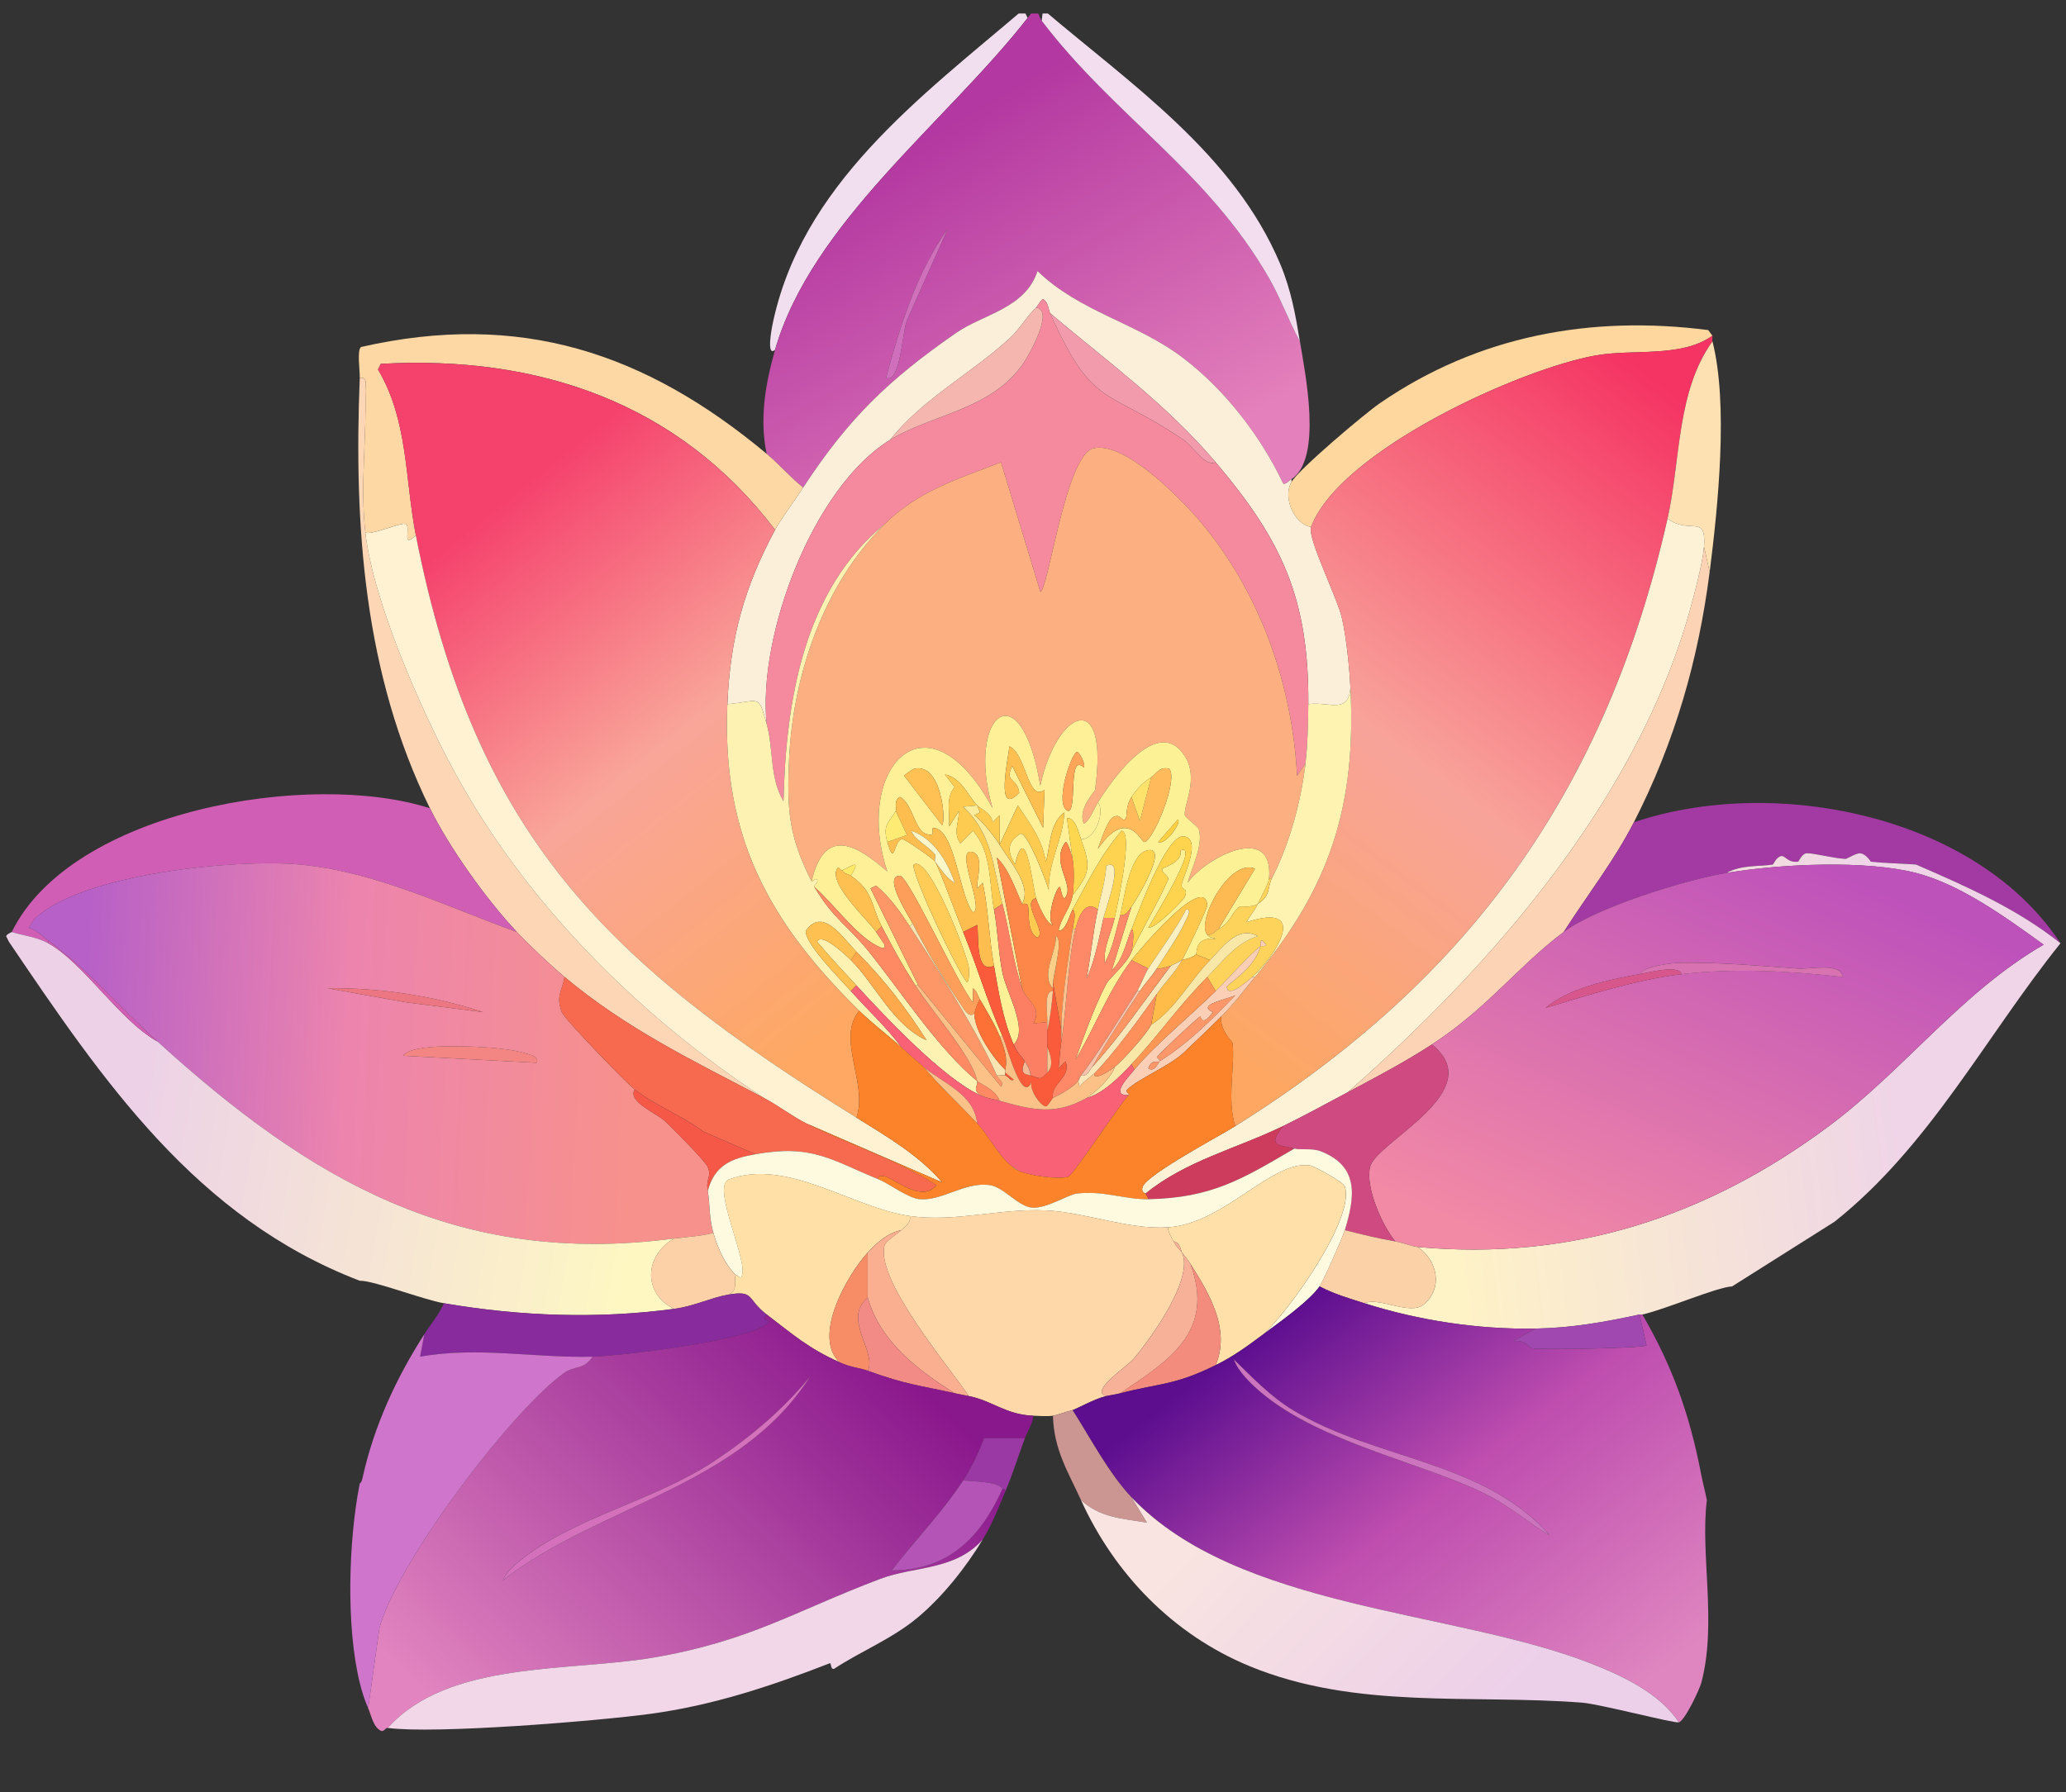 <svg width="121" height="105" viewBox="0 0 121 105" fill="none" xmlns="http://www.w3.org/2000/svg">
<rect x="0" y="0" width="121" height="105" fill="#333333" stroke="none"/>
<g clip-path="url(#clip0_1147_54183)">
<path d="M60.185 1.049C55.466 7.107 47.539 13.037 45.392 20.491C44.865 20.953 45.213 19.166 45.228 19.091C46.881 10.846 53.948 5.662 59.939 0.555L60.185 1.049Z" fill="#F1DEEE"/>
<path d="M61.01 1.214C65.242 6.785 70.694 9.982 74.323 16.29C75.004 17.474 75.473 18.801 76.132 19.997C76.438 21.863 77.473 26.856 75.638 28.071C75.495 28.166 75.274 28.421 75.145 28.318C73.854 25.572 71.73 22.826 69.31 20.986C66.548 18.884 63.255 18.293 60.763 15.878C60.044 18.078 57.602 18.39 55.997 19.503C52.031 22.252 49.693 24.511 47.039 28.565C46.277 27.956 45.651 27.213 44.902 26.588C44.47 24.543 44.829 22.457 45.395 20.491C47.542 13.037 55.469 7.107 60.188 1.049C60.317 0.884 60.449 0.705 60.599 0.555C60.844 0.706 60.856 1.011 61.01 1.214ZM55.504 13.406C53.619 16.101 52.762 19.013 51.887 22.139C52.76 22.481 52.84 19.358 53.12 18.761L55.504 13.406Z" fill="url(#paint0_linear_1147_54183)"/>
<path d="M76.13 19.997C75.471 18.801 75.002 17.474 74.322 16.29C70.692 9.982 65.24 6.785 61.008 1.214L61.09 0.555C66.215 4.919 72.261 9.011 74.979 15.466C75.626 17.004 75.884 18.501 76.13 19.997Z" fill="#F2DEEF"/>
<path d="M55.503 13.406L53.12 18.761C52.839 19.358 52.759 22.481 51.887 22.139C52.762 19.013 53.618 16.101 55.503 13.406Z" fill="#D070BC"/>
<path d="M75.639 28.07V28.234C75.107 29.145 75.803 30.718 76.79 30.871C76.552 31.511 78.325 35.007 78.598 36.226C78.859 37.393 79.028 39.056 79.091 40.262C78.992 41.87 77.867 41.084 76.626 41.251C76.663 35.074 75.095 31.679 71.201 27.081C68.341 23.703 64.871 21.187 61.504 18.349C61.393 18.101 61.405 17.713 61.093 17.525C60.996 17.512 60.748 17.959 60.682 18.019C60.148 18.502 59.736 19.268 59.12 19.831C56.878 21.883 54.019 23.374 52.135 25.763C47.606 28.538 44.369 37.236 44.903 42.404C44.396 40.598 44.512 41.092 42.602 41.251C42.765 37.375 43.577 34.433 45.396 31.035C45.712 30.445 46.602 29.232 47.039 28.564C49.693 24.51 52.032 22.251 55.998 19.502C57.603 18.389 60.044 18.077 60.764 15.877C63.256 18.291 66.549 18.883 69.311 20.985C71.731 22.825 73.855 25.571 75.146 28.317C75.275 28.42 75.495 28.165 75.639 28.07Z" fill="#FCEFDA"/>
<path d="M61.502 18.351C64.039 24.028 64.831 22.707 69.31 25.766C69.965 26.214 70.561 27.361 71.2 27.084C75.094 31.682 76.661 35.077 76.624 41.254C76.618 42.349 76.587 43.634 76.46 44.714L75.967 45.456C75.682 40.012 73.752 34.597 70.214 30.462C69.098 29.158 65.865 25.856 64.05 26.26C62.413 26.625 61.383 34.663 60.927 34.663L58.626 27.084C56.088 28.065 53.776 28.764 51.805 30.709C47.048 34.619 46.026 41.099 45.888 46.938C45.062 45.574 45.315 43.883 44.901 42.407C44.368 37.239 47.605 28.541 52.133 25.766C54.572 24.272 57.934 24.042 59.859 21.4C60.208 20.92 61.79 18.174 60.681 18.022C60.746 17.962 60.995 17.515 61.091 17.528C61.404 17.716 61.392 18.104 61.502 18.351Z" fill="#F5899E"/>
<path d="M52.133 25.764C54.017 23.375 56.876 21.884 59.118 19.832C59.734 19.269 60.146 18.503 60.68 18.02C61.79 18.171 60.208 20.917 59.858 21.397C57.934 24.039 54.571 24.27 52.133 25.764Z" fill="#F4B6AF"/>
<path d="M71.198 27.08C70.559 27.358 69.963 26.21 69.307 25.762C64.828 22.704 64.037 24.024 61.5 18.348C64.867 21.186 68.337 23.703 71.198 27.08Z" fill="#F19BAC"/>
<path d="M100.292 19.667C98.478 20.969 95.676 20.433 93.471 20.82C89.019 21.604 78.448 26.407 76.788 30.871C75.801 30.718 75.105 29.146 75.637 28.235C76.075 27.486 79.923 24.235 80.815 23.621C86.57 19.663 93.168 18.451 100.046 19.337L100.292 19.667Z" fill="#FED79F"/>
<path d="M44.903 26.587C45.653 27.213 46.278 27.956 47.04 28.564C46.602 29.233 45.712 30.445 45.396 31.036C39.73 23.57 31.502 20.797 22.302 21.314L22.138 21.644C23.917 24.634 23.712 28.082 24.357 31.365C23.488 32.145 24.078 30.951 23.782 30.706C23.574 30.535 21.845 31.354 21.398 31.201C21.086 28.446 21.478 25.641 21.398 22.88C21.39 22.579 21.563 22.066 21.07 22.138C21.086 21.745 20.893 20.475 21.152 20.326C30.462 18.21 37.798 20.658 44.903 26.587Z" fill="#FED8A4"/>
<path d="M100.292 19.997C98.179 22.946 98.432 26.965 97.662 30.378C94.075 46.278 86.027 57.42 72.349 65.967C71.838 64.483 72.349 62.379 72.185 61.107C72.173 61.016 71.412 60.332 71.528 59.541C72.255 58.825 72.849 58.013 73.5 57.235C77.877 52 79.449 47.217 79.088 40.264C79.026 39.058 78.857 37.394 78.595 36.227C78.322 35.008 76.549 31.513 76.787 30.872C78.448 26.408 89.018 21.605 93.471 20.821C95.675 20.433 98.477 20.97 100.292 19.668C100.303 19.773 100.269 19.907 100.292 19.997Z" fill="url(#paint1_linear_1147_54183)"/>
<path d="M100.13 33.509L99.801 32.026C99.94 30.055 98.96 31.36 97.664 30.378C98.434 26.965 98.181 22.947 100.294 19.998C101.235 23.676 100.617 29.701 100.13 33.509Z" fill="#FEE1B2"/>
<path d="M45.395 31.039C43.576 34.437 42.764 37.379 42.6 41.255C42.275 48.989 45.009 53.985 50.326 59.214C48.955 60.821 50.854 63.487 50.161 65.476C35.632 56.464 27.824 49.008 24.356 31.369C23.71 28.085 23.915 24.637 22.137 21.648L22.301 21.318C31.5 20.801 39.728 23.574 45.395 31.039Z" fill="url(#paint2_linear_1147_54183)"/>
<path d="M21.399 31.202C21.856 35.238 24.686 41.675 26.658 45.289C30.846 52.963 37.476 59.573 44.739 64.32C40.614 62.149 36.709 60.281 33.069 57.235C32.216 56.521 31.037 55.409 30.274 54.599C28.5 52.712 26.323 49.675 25.179 47.349C21.307 39.475 20.723 30.778 21.07 22.14C21.563 22.068 21.39 22.581 21.399 22.881C21.478 25.642 21.086 28.447 21.399 31.202Z" fill="#FDD6B6"/>
<path d="M76.46 44.713C76.192 46.977 75.526 49.445 74.487 51.468H74.323C74.616 48.135 70.604 50.248 69.556 51.715C69.803 50.816 70.48 49.503 70.214 48.585C70.168 48.427 69.409 47.884 69.392 47.761C69.306 47.151 70.232 45.628 69.392 44.301C67.811 41.803 65.066 45.764 64.296 47.019C64.056 47.411 63.831 48.06 63.475 48.255C63.103 47.391 64.116 46.389 64.132 46.278C64.983 40.258 61.907 41.529 60.927 46.031C59.794 39.145 56.537 41.895 58.133 47.349C54.279 40.255 49.96 45.024 51.969 51.056C50.072 49.403 48.287 48.46 47.531 51.633C46.202 49.014 46.077 47.459 46.216 44.465C46.446 39.525 48.248 34.217 51.805 30.707C53.776 28.762 56.088 28.063 58.626 27.083L60.927 34.662C61.383 34.662 62.413 26.624 64.05 26.259C65.865 25.854 69.098 29.157 70.214 30.46C73.752 34.596 75.682 40.01 75.966 45.454L76.46 44.713Z" fill="#FCAF81"/>
<path d="M99.8 32.027C99.739 32.895 99.233 34.828 98.979 35.734C95.863 46.849 87.41 56.551 78.926 63.991C77.671 64.66 76.424 65.345 75.145 65.969C72.452 67.282 69.457 67.99 67.091 69.923C67.081 69.903 66.79 69.842 66.927 69.511C67.231 68.774 71.429 66.544 72.351 65.969C86.029 57.421 94.077 46.279 97.664 30.379C98.96 31.36 99.94 30.056 99.8 32.027Z" fill="#FDF2D5"/>
<path d="M24.357 31.368C27.825 49.007 35.633 56.463 50.163 65.475C51.915 66.562 53.825 67.677 55.176 69.265L47.204 65.805C46.4 65.4 45.554 64.751 44.739 64.322C37.476 59.575 30.846 52.965 26.658 45.291C24.686 41.677 21.856 35.24 21.398 31.203C21.845 31.357 23.574 30.538 23.782 30.709C24.078 30.954 23.488 32.148 24.357 31.368Z" fill="#FEF2D2"/>
<path d="M51.805 30.707C48.248 34.217 46.446 39.525 46.216 44.465C46.077 47.459 46.202 49.013 47.531 51.632C47.58 51.728 47.758 51.365 47.86 51.55C47.957 51.726 47.635 51.861 47.696 51.962C48.82 53.846 49.609 54.178 50.819 55.669C52.732 58.028 54.925 61.442 57.229 63.331C57.286 63.65 56.951 63.779 57.393 64.155C55.195 63.13 51.86 59.58 50.161 57.729C49.387 56.885 48.598 56.054 47.86 55.175C48.084 54.592 49.478 55.895 49.832 56.246C51.244 57.64 52.268 60.032 54.27 60.942C53.071 59.054 51.745 57.335 50.161 55.752C49.37 54.961 48.208 53.1 47.203 54.516C47.048 55.206 49.314 57.47 49.832 58.058C50.814 59.172 51.917 60.163 52.791 61.354C51.987 60.627 51.103 59.976 50.325 59.212C45.009 53.982 42.275 48.986 42.6 41.252C44.511 41.093 44.395 40.599 44.901 42.406C45.315 43.881 45.063 45.572 45.888 46.937C46.026 41.097 47.048 34.617 51.805 30.707Z" fill="#FDF2B1"/>
<path d="M100.129 33.508C99.464 38.708 98.074 43.506 95.691 48.172C94.529 50.448 92.946 52.455 91.582 54.598C88.906 56.601 87.128 59.06 83.857 61.189C82.272 62.221 80.593 63.102 78.926 63.99C87.41 56.55 95.863 46.848 98.978 35.733C99.233 34.827 99.739 32.893 99.8 32.025L100.129 33.508Z" fill="#FCD3B4"/>
<path d="M73.501 57.235H73.337C74.815 55.893 76.687 52.819 73.008 54.022C73.221 53.583 73.44 53.442 73.665 52.951C74.448 52.457 74.218 51.992 74.487 51.468C75.526 49.445 76.192 46.976 76.46 44.712C76.587 43.633 76.617 42.347 76.624 41.252C77.865 41.086 78.99 41.871 79.089 40.264C79.45 47.216 77.878 52 73.501 57.235Z" fill="#FEF3B1"/>
<path d="M64.297 47.018C64.745 47.484 64.162 49.22 63.31 49.16C63.187 48.818 62.982 47.883 62.489 47.925L62.817 50.314C62.786 50.165 62.543 49.291 62.407 49.325C61.555 50.448 62.743 51.628 62.489 52.373C62.245 53.086 62.137 51.997 62.078 51.961C61.892 51.85 61.224 53.849 61.667 54.186C61.285 54.157 60.767 52.891 60.681 52.62C60.474 51.976 60.083 47.898 59.448 50.643C58.996 49.87 58.947 49.354 59.777 48.831C60.228 48.858 61.249 51.57 61.42 52.126C61.405 50.383 62.29 49.136 62.324 47.595C61.458 48.269 61.519 49.53 61.256 50.478C60.978 49.059 60.379 48.348 59.612 47.183L58.544 49.49V47.76L58.133 48.172C58.075 47.635 57.421 47.38 57.229 47.183C56.716 46.659 56.305 45.543 55.339 45.371L55.914 46.112C55.36 46.742 55.652 47.634 55.585 48.419L56.16 47.513C56.164 48.26 55.803 48.74 56.243 49.407L56.982 48.666C58.09 49.909 57.928 51.716 58.215 53.279C58.437 54.485 58.467 55.782 58.708 56.987C58.947 58.181 60.267 60.338 59.366 61.188C58.71 59.639 58.507 58.188 58.215 56.575C57.923 54.959 57.901 53.311 57.558 51.714L57.229 52.044C57.19 51.502 57.69 50.033 56.9 49.902C55.914 49.737 57.687 53.325 56.982 53.444C56.204 52.556 55.935 48.564 54.681 48.501C54.457 48.49 54.925 49.117 54.188 48.831C53.578 48.594 53.418 47.042 52.709 46.689C52.313 46.874 52.548 47.361 52.462 47.513C52.1 48.154 51.668 48.294 51.969 49.325C52.435 50.922 52.316 49.115 52.873 49.16C52.998 49.17 54.609 50.251 54.763 50.478C54.984 50.802 56.118 53.894 56.407 54.597C57.241 56.63 57.781 58.575 58.708 60.694H58.544C58.327 60.127 57.726 59.102 57.393 58.552C57.258 58.329 57.214 58.056 56.982 57.893V58.717C56.228 57.92 53.197 51.301 52.709 51.302C51.671 51.306 53.245 53.7 53.449 54.103L53.284 54.268C52.7 53.388 52.132 52.566 51.312 51.879L50.983 52.044L53.777 57.728H53.613C52.74 56.355 52.389 55.693 51.64 54.268C51.008 53.065 51.183 52.234 49.832 51.302C50.483 50.253 49.855 50.758 49.339 50.973C49.237 51.015 49.161 50.863 49.093 50.808C48.33 51.62 50.824 53.87 51.312 54.597C51.476 54.843 51.638 55.094 51.805 55.339C51.866 55.683 51.532 55.487 51.394 55.421C50.16 54.83 48.752 52.864 47.696 51.961C47.635 51.86 47.957 51.725 47.86 51.549C47.758 51.364 47.58 51.728 47.531 51.632C48.287 48.459 50.072 49.402 51.969 51.055C49.96 45.023 54.279 40.254 58.133 47.348C56.537 41.894 59.794 39.144 60.927 46.03C61.907 41.528 64.983 40.257 64.132 46.277C64.117 46.388 63.103 47.39 63.475 48.254C63.831 48.059 64.056 47.41 64.297 47.018ZM59.119 43.723C59.044 44.456 58.267 47.926 59.694 46.442C59.568 45.514 58.803 45.864 59.283 44.876L61.092 48.501L61.174 46.277C60.184 47.002 60.124 44.195 59.119 43.723ZM63.064 44.053C62.712 44.198 61.705 47.242 62.571 47.513C63.106 47.419 62.529 44.073 63.475 44.959C63.612 44.79 63.195 43.998 63.064 44.053ZM53.531 45.041C53.468 45.057 52.962 45.389 52.955 45.453L55.174 48.336C55.423 48.145 55.151 44.629 53.531 45.041ZM53.531 50.643C53.205 50.844 56.132 57.071 56.654 57.563C56.779 57.326 56.765 56.921 56.736 56.657C56.66 55.971 54.425 50.09 53.531 50.643Z" fill="#FDF096"/>
<path d="M74.324 51.468C74.295 51.788 73.836 52.579 73.666 52.95C73.253 53.211 72.671 53.059 72.598 53.115C72.093 53.501 72.095 54.028 71.365 54.433L73.502 50.891C72.019 50.242 70.033 53.989 70.707 54.763C70.924 55.011 70.994 54.867 71.201 55.01C69.939 54.845 70.121 55.864 70.05 55.916C69.669 56.194 69.351 56.174 69.228 56.246C69.435 55.886 70.722 53.209 70.707 53.033C70.55 51.079 66.635 55.762 66.27 56.246C64.891 58.073 64.144 60.156 62.982 62.095C63.495 60.688 64.101 58.952 64.79 57.646C65.006 57.238 65.973 56.513 66.27 55.752C66.936 54.35 67.776 52.964 68.406 51.55C68.51 51.316 67.966 51.116 68.078 50.891C68.111 50.823 69.269 50.523 69.146 49.82C70.377 49.337 67.264 54.277 67.256 54.351C67.698 54.393 69.324 52.711 69.393 52.539C69.643 51.908 69.082 52.244 69.228 51.715C69.364 51.223 70.393 49.087 69.31 48.996C68.287 48.91 66.633 53.544 66.27 54.433C65.964 55.179 65.741 56.311 65.119 56.822L66.27 53.115C66.512 52.788 68.539 49.482 67.174 49.82C66.102 50.085 65.807 52.893 65.612 53.61C65.357 54.547 65.169 55.542 64.708 56.411C64.601 55.485 65.101 54.641 65.283 53.774C65.4 53.224 66.401 48.765 65.694 48.667C64.506 50.016 63.692 51.697 62.818 53.28C62.65 53.584 62.404 54.572 61.996 54.516C62.144 53.746 62.691 53.232 62.818 52.456C63.835 51.139 63.903 50.797 63.311 49.161C64.162 49.221 64.745 47.485 64.297 47.019C65.067 45.763 67.812 41.803 69.393 44.3C70.233 45.627 69.306 47.151 69.393 47.76C69.41 47.883 70.169 48.426 70.214 48.584C70.481 49.503 69.804 50.815 69.557 51.715C70.605 50.248 74.617 48.134 74.324 51.468ZM67.42 45.536C66.933 45.847 66.584 46.213 66.27 46.689C65.921 47.218 66.011 47.806 65.941 47.925C65.725 48.294 65.646 47.513 65.119 47.925C64.85 48.135 64.425 49.35 64.297 49.737C66.011 47.251 66.826 49.308 67.009 49.326C67.486 49.371 69.027 45.741 68.489 45.042C67.909 44.867 67.707 45.353 67.42 45.536ZM68.982 48.008L67.831 49.326C68.287 49.53 69.246 48.116 68.982 48.008Z" fill="#FDF195"/>
<path d="M59.122 43.723C60.127 44.195 60.186 47.002 61.176 46.276L61.094 48.501L59.286 44.876C58.805 45.864 59.571 45.514 59.697 46.441C58.27 47.926 59.047 44.456 59.122 43.723Z" fill="#FEBF51"/>
<path d="M63.062 44.053C63.193 43.999 63.611 44.791 63.473 44.96C62.527 44.074 63.104 47.42 62.569 47.514C61.703 47.242 62.71 44.199 63.062 44.053Z" fill="#FEA559"/>
<path d="M53.528 45.041C55.148 44.629 55.421 48.145 55.172 48.337L52.953 45.453C52.959 45.389 53.466 45.057 53.528 45.041Z" fill="#FFC054"/>
<path d="M66.269 46.689L66.762 48.089L67.42 45.535C67.707 45.352 67.908 44.867 68.488 45.041C69.026 45.741 67.486 49.37 67.009 49.325C66.825 49.307 66.01 47.25 64.297 49.737C64.425 49.349 64.85 48.135 65.119 47.924C65.645 47.513 65.725 48.293 65.941 47.924C66.01 47.805 65.92 47.218 66.269 46.689Z" fill="#FEBA5B"/>
<path d="M57.226 47.184L56.404 47.266C58.157 48.873 58.145 50.825 58.706 52.95L58.212 53.28C57.925 51.717 58.087 49.91 56.98 48.666L56.24 49.408C55.8 48.741 56.161 48.26 56.158 47.513L55.583 48.419C55.65 47.634 55.358 46.743 55.911 46.112L55.336 45.371C56.302 45.544 56.713 46.659 57.226 47.184Z" fill="#FECB51"/>
<path d="M66.269 46.688C66.584 46.212 66.933 45.846 67.42 45.535L66.763 48.089L66.269 46.688Z" fill="#FDE36B"/>
<path d="M25.178 47.35C26.322 49.675 28.499 52.713 30.273 54.599C26.149 53.113 21.985 51.053 17.535 50.645C13.858 50.308 4.909 51.167 2.085 53.776C1.871 53.973 1.85 54.156 1.674 54.352C2.161 54.491 2.453 54.812 2.824 55.094V55.258C2.166 54.896 1.39 54.817 0.688 54.599C4.202 47.446 18.18 45.101 25.178 47.35Z" fill="#D15EB5"/>
<path d="M58.215 56.575C57.073 57.119 57.354 54.703 57.228 54.186L56.407 54.598C56.118 53.895 54.984 50.803 54.763 50.479C55.098 50.891 55.431 51.471 55.914 51.715C55.473 50.454 54.681 49.117 53.366 48.667C53.589 49.236 54.346 49.534 54.763 50.067C54.812 50.13 54.72 50.426 54.763 50.479C54.608 50.252 52.998 49.171 52.873 49.161C52.316 49.116 52.435 50.923 51.969 49.326L53.119 48.914L52.462 47.513C52.547 47.362 52.313 46.874 52.708 46.69C53.417 47.043 53.578 48.595 54.188 48.831C54.925 49.118 54.457 48.491 54.681 48.502C55.934 48.565 56.203 52.557 56.982 53.445C57.687 53.326 55.914 49.738 56.9 49.902C57.69 50.034 57.19 51.503 57.228 52.044L57.557 51.715C57.9 53.311 57.923 54.96 58.215 56.575Z" fill="#FDBD4F"/>
<path d="M57.228 47.182L57.392 47.594L57.064 47.758C57.545 48.121 58.237 48.994 58.543 49.488C59.202 50.553 60.451 51.929 59.858 52.949C59.455 52.055 59.098 50.943 58.379 50.23L59.858 57.892C59.311 56.262 59.141 54.594 58.707 52.949C58.147 50.823 58.159 48.871 56.406 47.264L57.228 47.182Z" fill="#FBEC9C"/>
<path d="M120.675 55.257C118.135 53.233 115.148 51.917 112.21 50.643C111.395 50.586 110.372 50.563 109.58 50.479C109.539 50.474 109.311 50.013 108.923 49.984C108.723 49.97 108.145 50.316 108.101 50.314C107.412 50.288 106.166 49.958 105.8 49.984C105.532 50.004 105.341 50.475 105.307 50.479C104.67 50.546 104.578 50.113 104.32 50.149C104.036 50.19 103.862 50.637 103.827 50.643C103.151 50.771 101.996 50.638 101.115 51.138C98.693 51.544 93.51 53.156 91.582 54.598C92.946 52.454 94.529 50.447 95.691 48.172C103.923 45.391 115.729 47.735 120.675 55.257Z" fill="#A33AA3"/>
<path d="M58.546 49.488C58.24 48.994 57.548 48.121 57.066 47.758L57.395 47.594L57.231 47.182C57.423 47.378 58.076 47.633 58.135 48.17L58.546 47.758V49.488Z" fill="#FECB51"/>
<path d="M60.684 52.619C59.745 52.845 61.336 54.587 60.766 54.926C60.098 54.634 60.309 53.301 60.191 53.031C60.124 52.88 59.872 52.971 59.862 52.949C60.455 51.929 59.206 50.553 58.547 49.488L59.615 47.182C60.382 48.347 60.981 49.057 61.259 50.477C61.522 49.529 61.461 48.267 62.327 47.594C62.294 49.134 61.408 50.382 61.423 52.125C61.252 51.569 60.231 48.856 59.78 48.829C58.95 49.353 58.999 49.869 59.451 50.642C60.086 47.896 60.477 51.975 60.684 52.619Z" fill="#FECB51"/>
<path d="M52.462 47.514L53.119 48.914L51.968 49.326C51.667 48.295 52.099 48.155 52.462 47.514Z" fill="#FDEB73"/>
<path d="M63.31 49.161C63.902 50.798 63.834 51.139 62.817 52.456C62.9 51.945 62.926 50.841 62.817 50.314L62.488 47.925C62.982 47.883 63.186 48.819 63.31 49.161Z" fill="#FDD750"/>
<path d="M68.979 48.008C69.243 48.116 68.284 49.531 67.828 49.326L68.979 48.008Z" fill="#FDD044"/>
<path d="M54.764 50.478C54.721 50.426 54.813 50.13 54.764 50.066C54.348 49.533 53.59 49.235 53.367 48.666C54.682 49.117 55.474 50.454 55.915 51.714C55.433 51.471 55.1 50.89 54.764 50.478Z" fill="#FCF7C8"/>
<path d="M65.286 53.774H64.628C64.752 53.219 65.916 50.176 64.793 50.726C64.74 51.609 64.479 52.436 64.3 53.279C63.495 52.674 63.148 53.804 62.985 54.433H62.82C62.858 54.15 63.068 53.448 62.82 53.279C63.694 51.697 64.508 50.015 65.697 48.666C66.403 48.764 65.402 53.223 65.286 53.774Z" fill="#FED350"/>
<path d="M66.269 55.751C66.293 55.689 66.496 54.496 66.269 54.433C66.633 53.543 68.287 48.909 69.31 48.995C70.393 49.087 69.364 51.222 69.228 51.714C69.082 52.243 69.643 51.907 69.392 52.538C69.324 52.711 67.698 54.392 67.256 54.35C67.264 54.276 70.377 49.337 69.146 49.819C69.269 50.523 68.111 50.822 68.078 50.89C67.966 51.115 68.51 51.316 68.406 51.549C67.776 52.963 66.936 54.349 66.269 55.751Z" fill="#FED34D"/>
<path d="M62.821 50.316C62.93 50.843 62.904 51.947 62.821 52.458C62.694 53.233 62.147 53.748 61.999 54.517C62.407 54.574 62.653 53.586 62.821 53.282C63.068 53.45 62.859 54.152 62.821 54.435C62.57 56.294 62.163 58.511 62.163 60.367L61.67 57.565C61.753 56.839 62.283 54.969 61.834 54.847C61.919 55.684 60.919 57.144 61.67 57.895C61.664 57.949 61.675 58.005 61.67 58.06C61.126 58.022 61.351 59.336 61.341 59.872L60.52 59.955C61.071 58.954 60.133 58.703 59.862 57.895L58.383 50.233C59.102 50.946 59.459 52.059 59.862 52.952C59.872 52.974 60.124 52.884 60.191 53.034C60.31 53.304 60.098 54.638 60.766 54.929C61.337 54.591 59.746 52.848 60.684 52.622C60.771 52.893 61.288 54.159 61.67 54.188C61.227 53.851 61.895 51.852 62.081 51.963C62.141 51.999 62.249 53.088 62.492 52.375C62.747 51.63 61.558 50.45 62.41 49.327C62.547 49.294 62.79 50.167 62.821 50.316Z" fill="#FC8748"/>
<path d="M66.267 53.114C66.108 53.329 65.957 53.659 65.609 53.609C65.805 52.892 66.1 50.084 67.171 49.819C68.536 49.481 66.509 52.788 66.267 53.114Z" fill="#FED34D"/>
<path d="M120.677 55.258C116.287 60.728 113.024 67.139 107.446 71.57L101.446 75.36C100.535 75.406 97.546 76.706 96.186 77.008C96.134 77.019 96.074 76.996 96.022 77.008C93.972 77.451 92.055 77.794 89.94 77.832C86.59 77.891 83.085 77.359 79.914 76.349C80.725 75.949 82.566 77.075 83.366 76.431C84.537 75.487 84.198 73.848 83.037 73.053C92.043 73.878 99.984 71.284 107.117 65.968C111.542 62.67 114.874 58.123 119.691 55.341C117.503 53.764 114.836 51.814 112.212 51.139C109.286 50.388 104.358 50.596 101.117 51.139C101.998 50.64 103.153 50.773 103.829 50.645C103.864 50.639 104.038 50.191 104.323 50.151C104.58 50.114 104.672 50.547 105.309 50.48C105.343 50.477 105.534 50.005 105.802 49.986C106.169 49.959 107.414 50.29 108.103 50.316C108.147 50.317 108.725 49.971 108.925 49.986C109.313 50.014 109.541 50.476 109.582 50.48C110.374 50.565 111.397 50.588 112.212 50.645C115.15 51.918 118.137 53.235 120.677 55.258Z" fill="url(#paint3_linear_1147_54183)"/>
<path d="M64.627 53.774C64.365 54.947 64.146 56.222 63.641 57.317C63.889 55.998 64.02 54.584 64.298 53.28C64.478 52.437 64.739 51.61 64.791 50.726C65.915 50.177 64.75 53.22 64.627 53.774Z" fill="#FBF0BD"/>
<path d="M30.272 54.598C31.034 55.409 32.213 56.521 33.066 57.235C32.904 58.126 32.55 58.329 32.902 59.294C33.047 59.694 36.636 63.4 37.175 63.825C36.732 64.526 38.438 65.22 38.901 65.638C39.312 66.008 41.309 68.025 41.449 68.356C41.705 68.963 41.323 69.005 41.449 69.757C41.587 70.589 41.513 71.307 41.777 72.228C41.019 72.428 40.245 72.457 39.476 72.558C26.8 74.221 18.155 69.133 9.233 61.024C6.906 58.91 5.463 57.094 2.822 55.093C2.451 54.811 2.159 54.49 1.672 54.351C1.848 54.155 1.869 53.972 2.083 53.775C4.907 51.166 13.857 50.307 17.533 50.644C21.983 51.052 26.148 53.112 30.272 54.598ZM19.177 57.894L23.779 58.718L28.299 59.294C25.367 58.327 22.276 57.865 19.177 57.894ZM25.094 61.354C24.755 61.39 23.795 61.505 23.615 61.848L31.422 62.26C31.634 61.883 30.91 61.751 30.683 61.683C29.427 61.308 26.418 61.213 25.094 61.354Z" fill="url(#paint4_linear_1147_54183)"/>
<path d="M49.833 51.303C49.678 51.196 49.404 51.188 49.34 50.973C49.856 50.759 50.484 50.254 49.833 51.303Z" fill="#FEE867"/>
<path d="M53.533 50.644C54.427 50.091 56.662 55.972 56.738 56.658C56.767 56.922 56.782 57.327 56.656 57.564C56.135 57.072 53.207 50.845 53.533 50.644Z" fill="#FFCD57"/>
<path d="M71.363 54.434C71.134 54.561 71.006 54.806 70.706 54.764C70.031 53.99 72.018 50.242 73.5 50.892L71.363 54.434Z" fill="#FEBA52"/>
<path d="M83.036 73.051C82.749 73.025 82.087 72.782 81.721 72.722C80.954 71.804 79.955 69.55 80.242 68.355C80.593 66.894 87.277 63.898 83.858 61.188C87.129 59.059 88.906 56.6 91.583 54.597C93.511 53.155 98.694 51.543 101.116 51.137C104.357 50.594 109.285 50.385 112.211 51.137C114.835 51.812 117.502 53.762 119.69 55.339C114.873 58.121 111.541 62.668 107.116 65.966C99.983 71.282 92.042 73.876 83.036 73.051ZM96.021 57.069C94.227 57.396 91.906 57.875 90.515 59.046C93.001 58.302 95.921 57.37 98.487 57.069C101.598 56.703 104.836 56.882 107.938 57.234C107.8 56.371 106.022 56.788 105.308 56.739C103.385 56.607 100.483 56.338 98.24 56.41C97.856 56.422 96.246 56.617 96.021 57.069Z" fill="url(#paint5_linear_1147_54183)"/>
<path d="M49.34 50.973C49.404 51.188 49.678 51.196 49.833 51.303C51.183 52.234 51.008 53.065 51.641 54.269L51.312 54.598C50.825 53.871 48.331 51.621 49.093 50.809C49.161 50.864 49.237 51.016 49.34 50.973Z" fill="#FEC051"/>
<path d="M57.395 58.553C57.283 58.625 57.066 59.332 57.066 59.376C56.72 59.689 56.402 59.025 56.244 58.8C55.34 57.504 54.164 55.514 53.45 54.104C53.246 53.701 51.673 51.306 52.711 51.303C53.199 51.301 56.23 57.921 56.984 58.717V57.893C57.215 58.056 57.26 58.33 57.395 58.553Z" fill="#FE9E5B"/>
<path d="M73.664 52.948C73.834 52.576 74.293 51.785 74.322 51.465H74.486C74.216 51.989 74.446 52.454 73.664 52.948Z" fill="#FED35B"/>
<path d="M53.285 54.268C54.706 56.408 57.431 60.74 58.381 63.001C58.486 63.251 58.855 63.393 58.627 63.66L53.779 57.728L50.984 52.044L51.313 51.879C52.134 52.566 52.702 53.388 53.285 54.268Z" fill="#FE9767"/>
<path d="M51.311 54.599L51.64 54.27C52.389 55.694 52.74 56.357 53.612 57.73C54.56 59.221 56.978 61.931 57.229 63.332C54.925 61.443 52.731 58.029 50.818 55.67C49.608 54.179 48.82 53.846 47.695 51.963C48.752 52.865 50.159 54.832 51.394 55.423C51.531 55.489 51.866 55.685 51.804 55.341C51.638 55.095 51.476 54.844 51.311 54.599Z" fill="#FD8A62"/>
<path d="M69.228 56.246C69.116 56.311 68.696 56.524 68.571 56.575C68.349 56.667 67.996 56.75 67.749 56.74C68.239 55.958 69.046 54.826 69.392 54.022C69.45 53.888 69.86 53.242 69.475 53.28C68.832 54.499 68.003 55.594 67.256 56.74L66.269 56.246C66.635 55.762 70.55 51.079 70.707 53.033C70.722 53.209 69.435 55.886 69.228 56.246Z" fill="#FEC84D"/>
<path d="M58.712 52.949C59.146 54.595 59.315 56.263 59.862 57.892C60.134 58.7 61.071 58.952 60.52 59.952L61.342 59.869C61.339 60.033 61.343 60.2 61.342 60.364C61.339 60.692 61.342 61.024 61.342 61.352V62.835C60.91 63.288 60.982 63.192 60.355 63C60.335 62.695 60.198 62.426 60.027 62.176C59.797 61.841 59.583 61.693 59.369 61.188C60.27 60.337 58.95 58.18 58.712 56.986C58.471 55.781 58.44 54.484 58.219 53.279L58.712 52.949Z" fill="#FC7F64"/>
<path d="M73.338 57.233C73.153 57.401 71.878 58.541 71.859 57.81C71.855 57.651 73.463 56.79 73.831 55.421C73.836 55.404 74.098 55.48 74.16 55.338L73.913 55.091C73.774 55.103 73.855 55.402 73.831 55.421C73.066 56.04 71.976 57.292 71.201 58.057L70.708 57.233C71.587 56.349 72.39 55.224 73.667 54.844C72.474 54.174 71.554 55.565 70.873 56.245L70.051 55.915C70.122 55.863 69.939 54.844 71.201 55.009C70.995 54.866 70.925 55.01 70.708 54.762C71.008 54.804 71.137 54.559 71.366 54.432C72.095 54.027 72.093 53.5 72.599 53.114C72.672 53.058 73.254 53.21 73.667 52.949C73.442 53.44 73.223 53.581 73.009 54.02C76.689 52.817 74.817 55.892 73.338 57.233Z" fill="#FED35B"/>
<path d="M64.297 53.279C64.019 54.582 63.888 55.996 63.64 57.315C64.145 56.221 64.365 54.946 64.626 53.773H65.283C65.101 54.639 64.601 55.483 64.708 56.409C65.169 55.541 65.357 54.546 65.612 53.608C65.96 53.658 66.111 53.329 66.27 53.114L65.119 56.821C65.741 56.31 65.964 55.178 66.27 54.432C66.496 54.495 66.293 55.689 66.27 55.75C65.973 56.512 65.006 57.236 64.79 57.645C64.101 58.95 63.495 60.686 62.982 62.093C64.144 60.154 64.891 58.072 66.27 56.244L67.256 56.739C67.052 57.052 66.803 57.744 66.598 58.057C65.695 59.44 64.256 61.804 63.311 63C63.273 63.048 63.183 63.287 63.147 63.329C62.828 63.707 62.125 64.102 61.667 64.318C61.528 63.439 62.762 63.142 62.407 62.176L61.996 62.588C62.05 62.083 62.083 61.518 62.16 61.023C62.459 59.119 62.573 56.004 62.982 54.432C63.146 53.803 63.493 52.673 64.297 53.279Z" fill="#FD8968"/>
<path d="M67.748 56.739C67.457 57.204 67.056 57.609 66.762 58.057H66.598C66.802 57.744 67.051 57.053 67.255 56.739C68.003 55.593 68.831 54.498 69.474 53.279C69.859 53.24 69.449 53.887 69.392 54.02C69.045 54.825 68.239 55.957 67.748 56.739Z" fill="#FAF0C1"/>
<path d="M50.161 55.752L49.833 56.246C49.478 55.896 48.085 54.593 47.86 55.175C48.599 56.054 49.387 56.886 50.161 57.729L49.833 58.059C49.315 57.471 47.048 55.206 47.203 54.516C48.208 53.1 49.371 54.962 50.161 55.752Z" fill="#FEC050"/>
<path d="M57.066 59.376C57.07 60.399 58.143 61.963 58.874 62.671C58.862 62.723 58.882 62.783 58.874 62.836V63.001C58.757 62.961 58.533 63.025 58.38 63.001C57.431 60.741 54.705 56.409 53.285 54.268L53.45 54.103C54.163 55.514 55.339 57.504 56.244 58.799C56.401 59.025 56.72 59.688 57.066 59.376Z" fill="#F8E5B3"/>
<path d="M58.214 56.577C58.506 58.189 58.709 59.641 59.365 61.19C59.579 61.695 59.793 61.843 60.022 62.179C59.687 62.958 60.075 62.918 60.351 63.002C60.978 63.194 60.906 63.291 61.337 62.838C61.648 62.512 61.636 62.032 61.337 61.355C61.337 61.027 61.334 60.694 61.337 60.366C61.514 59.65 61.596 58.794 61.666 58.059C61.671 58.005 61.66 57.949 61.666 57.895C61.678 57.788 61.654 57.672 61.666 57.565L62.159 60.366V61.025C62.081 61.521 62.049 62.085 61.995 62.591L62.406 62.179C62.761 63.145 61.526 63.442 61.666 64.321C61.637 64.334 61.363 64.823 61.255 64.815C60.908 64.79 60.218 63.73 60.433 63.332C59.873 64.789 59.013 61.394 58.707 60.696C57.781 58.576 57.24 56.632 56.406 54.599L57.228 54.188C57.354 54.704 57.072 57.12 58.214 56.577Z" fill="#FA5B3A"/>
<path d="M62.16 61.024V60.365C62.16 58.51 62.566 56.292 62.818 54.434H62.982C62.573 56.006 62.459 59.121 62.16 61.024Z" fill="#FAC28F"/>
<path d="M2.825 55.257C4.904 56.402 7.007 59.791 9.235 61.024C18.158 69.133 26.803 74.221 39.479 72.557C37.756 73.523 37.619 75.774 39.479 76.676C34.968 77.278 30.458 77.109 26.001 76.347C24.781 76.138 21.857 75.001 21.07 75.029C11.473 71.353 6.034 63.312 0.524 55.174L0.359 54.845C0.409 54.707 0.679 54.616 0.688 54.598C1.391 54.815 2.167 54.894 2.825 55.257Z" fill="url(#paint6_linear_1147_54183)"/>
<path d="M70.708 57.235C69.062 58.891 67.787 60.727 66.27 62.343C65.584 63.074 64.594 64.073 63.641 64.32C64.102 64.059 65.167 63.045 65.284 62.508C65.74 62.146 67.171 60.561 67.421 60.036C68.84 59.113 69.741 57.374 70.873 56.246C71.554 55.567 72.474 54.176 73.667 54.846C72.391 55.226 71.587 56.35 70.708 57.235Z" fill="#F9E7A7"/>
<path d="M61.668 57.562C61.656 57.669 61.68 57.785 61.668 57.892C60.917 57.141 61.917 55.68 61.833 54.844C62.281 54.965 61.751 56.835 61.668 57.562Z" fill="#FAD088"/>
<path d="M9.235 61.025C7.006 59.793 4.903 56.404 2.824 55.258V55.094C5.464 57.095 6.908 58.911 9.235 61.025Z" fill="#D15EB5"/>
<path d="M73.831 55.423C73.854 55.404 73.773 55.106 73.913 55.094L74.16 55.341C74.098 55.483 73.835 55.407 73.831 55.423Z" fill="#FBCFB5"/>
<path d="M73.336 57.234H73.501C72.85 58.012 72.255 58.825 71.528 59.541C70.803 60.255 70.053 60.986 69.309 61.683C68.504 62.437 66.624 63.223 66.022 63.825C65.864 63.983 66.189 64.066 66.104 64.154C64.987 64.211 66.059 63.129 66.433 62.672C67.61 61.233 69.786 59.455 71.2 58.058C71.974 57.293 73.065 56.041 73.829 55.422C73.462 56.791 71.853 57.652 71.857 57.811C71.876 58.542 73.151 57.403 73.336 57.234ZM67.912 62.177C67.773 62.265 67.441 62.026 67.255 62.589C67.595 62.817 67.775 62.369 67.912 62.177C69.618 61.106 70.964 59.738 72.35 58.305C71.835 58.558 70.045 58.859 71.035 59.294C70.351 60.229 70.338 59.51 70.296 59.541C69.888 59.842 68.071 61.546 67.748 61.93C67.738 61.941 67.973 62.093 67.912 62.177Z" fill="#FBCFB5"/>
<path d="M49.832 56.244L50.161 55.75C51.745 57.334 53.071 59.052 54.27 60.94C52.268 60.031 51.243 57.639 49.832 56.244Z" fill="#FEAA4C"/>
<path d="M70.874 56.248C69.742 57.375 68.841 59.114 67.422 60.037L67.751 58.225C68.23 57.535 68.802 56.992 69.23 56.248C69.352 56.176 69.671 56.196 70.052 55.918L70.874 56.248Z" fill="#FFBC49"/>
<path d="M69.23 56.248C68.802 56.993 68.231 57.535 67.751 58.225C66.881 59.475 65.167 61.812 64.135 62.839C63.855 63.116 63.474 63.334 63.231 63.663L63.148 63.333C63.184 63.291 63.275 63.052 63.313 63.004C63.703 63.073 63.784 62.714 63.97 62.509C65.646 60.67 67.069 58.557 68.573 56.578C68.698 56.526 69.118 56.313 69.23 56.248Z" fill="#F9E7B9"/>
<path d="M98.485 57.071C98.369 56.494 96.507 56.982 96.019 57.071C96.245 56.619 97.854 56.424 98.239 56.412C100.481 56.341 103.384 56.61 105.306 56.742C106.021 56.791 107.799 56.374 107.936 57.236C104.834 56.885 101.597 56.706 98.485 57.071Z" fill="#D972B1"/>
<path d="M68.571 56.576C67.067 58.556 65.645 60.669 63.969 62.508C64.811 60.987 65.807 59.516 66.763 58.059C67.057 57.611 67.457 57.206 67.749 56.741C67.996 56.751 68.349 56.668 68.571 56.576Z" fill="#FE9562"/>
<path d="M98.484 57.069C95.919 57.37 92.998 58.301 90.512 59.046C91.903 57.875 94.224 57.396 96.018 57.069C96.505 56.98 98.367 56.491 98.484 57.069Z" fill="#D7568C"/>
<path d="M44.734 64.317C45.55 64.747 46.396 65.396 47.2 65.8C49.715 67.064 52.444 67.88 54.843 69.425C54.066 70.404 52.703 69.29 51.885 68.931C51.864 68.922 51.315 68.78 51.474 69.096C48.659 67.944 47.563 67.018 44.241 67.613L41.201 66.295C39.979 65.365 38.369 64.766 37.174 63.823C36.634 63.398 33.046 59.692 32.9 59.292C32.549 58.327 32.902 58.124 33.065 57.232C36.705 60.279 40.61 62.147 44.734 64.317Z" fill="#F86A50"/>
<path d="M71.201 58.056C69.787 59.453 67.611 61.231 66.434 62.67L66.269 62.34C67.786 60.724 69.061 58.889 70.707 57.232L71.201 58.056Z" fill="#FE9654"/>
<path d="M50.161 57.73C51.86 59.581 55.195 63.132 57.393 64.156C57.812 64.352 58.124 64.369 58.544 64.486C60.421 65.009 61.782 65.371 63.639 64.321C64.592 64.075 65.582 63.075 66.269 62.344L66.433 62.673C66.059 63.13 64.987 64.213 66.104 64.156C65.503 64.79 62.854 68.847 62.571 68.935C61.991 69.113 60.305 68.87 59.694 68.605L59.201 68.275C58.545 67.78 57.858 66.482 57.228 65.804C57.045 64.082 55.248 63.477 54.106 62.509C53.643 62.117 53.24 61.762 52.791 61.355C51.917 60.165 50.813 59.173 49.832 58.06L50.161 57.73Z" fill="#F96276"/>
<path d="M58.38 63.003C58.532 63.027 58.757 62.963 58.873 63.003C59.091 63.079 59.195 63.378 59.366 63.25L58.873 62.838C58.882 62.785 58.861 62.725 58.873 62.673C59.029 61.975 58.816 61.407 58.544 60.696H58.709C59.014 61.395 59.874 64.79 60.434 63.333C60.219 63.731 60.909 64.791 61.256 64.815C61.364 64.823 61.638 64.335 61.667 64.321C62.125 64.105 62.828 63.71 63.147 63.333L63.229 63.662C63.472 63.334 63.853 63.116 64.133 62.838C63.906 63.432 65.054 62.691 65.283 62.509C65.166 63.046 64.101 64.06 63.64 64.321C61.783 65.371 60.422 65.009 58.544 64.486C58.327 63.856 57.457 63.519 57.229 63.333C56.979 61.931 54.561 59.221 53.613 57.73H53.778L58.627 63.662C58.854 63.395 58.485 63.253 58.38 63.003Z" fill="#FBC187"/>
<path d="M19.18 57.894C22.279 57.865 25.37 58.327 28.302 59.294L23.782 58.718L19.18 57.894Z" fill="#EC7782"/>
<path d="M61.669 58.059C61.599 58.794 61.517 59.65 61.339 60.366C61.341 60.203 61.336 60.035 61.339 59.872C61.349 59.336 61.123 58.021 61.669 58.059Z" fill="#F8CF9A"/>
<path d="M66.764 58.059C65.808 59.516 64.813 60.987 63.97 62.507C63.783 62.712 63.703 63.071 63.312 63.002C64.258 61.806 65.696 59.442 66.6 58.059H66.764Z" fill="#F9C3AB"/>
<path d="M67.418 60.035C67.169 60.56 65.738 62.145 65.281 62.507C65.052 62.688 63.905 63.429 64.131 62.836C65.164 61.81 66.877 59.472 67.747 58.223L67.418 60.035Z" fill="#FE915B"/>
<path d="M67.915 62.177C67.975 62.092 67.741 61.941 67.75 61.93C68.073 61.545 69.89 59.841 70.298 59.54C70.34 59.51 70.353 60.228 71.038 59.293C70.047 58.858 71.838 58.558 72.353 58.305C70.966 59.738 69.62 61.106 67.915 62.177Z" fill="#FC9769"/>
<path d="M58.542 60.695C58.814 61.405 59.026 61.973 58.87 62.672C58.14 61.964 57.067 60.4 57.062 59.377C57.062 59.332 57.279 58.626 57.391 58.553C57.724 59.102 58.325 60.128 58.542 60.695Z" fill="#FD7137"/>
<path d="M52.792 61.355C53.241 61.761 53.644 62.116 54.106 62.508C55.072 63.669 56.2 64.694 57.23 65.804C57.858 66.482 58.546 67.78 59.202 68.275C59.423 68.442 59.296 68.431 59.695 68.605C60.306 68.87 61.992 69.112 62.571 68.934C62.855 68.847 65.504 64.79 66.105 64.156C66.19 64.067 65.865 63.984 66.023 63.826C66.626 63.224 68.506 62.439 69.311 61.684C70.054 60.987 70.804 60.257 71.529 59.542C71.414 60.333 72.175 61.016 72.187 61.108C72.351 62.38 71.84 64.484 72.351 65.968C71.43 66.544 67.232 68.773 66.927 69.511C66.791 69.842 67.081 69.903 67.091 69.923C67.149 70.032 67.232 70.131 67.256 70.252C65.891 70.28 64.612 69.734 63.065 69.923C62.546 69.986 61.264 70.823 60.435 70.747C59.616 70.671 58.795 69.551 57.969 69.428C56.527 69.214 55.174 70.368 53.86 70.252C53.178 70.192 52.081 69.346 51.477 69.099C51.318 68.783 51.867 68.925 51.888 68.934C52.706 69.294 54.069 70.407 54.846 69.428C52.447 67.884 49.718 67.067 47.203 65.804L55.175 69.264C53.824 67.677 51.914 66.561 50.162 65.474C50.855 63.486 48.956 60.82 50.326 59.213C51.103 59.977 51.988 60.629 52.792 61.355Z" fill="#FD832A"/>
<path d="M81.718 72.723C80.733 72.559 79.728 72.309 78.76 72.064C79.347 70.134 79.621 68.34 77.362 67.451C76.823 67.238 76.211 67.388 75.801 67.286C74.819 67.041 74.227 67.169 75.143 65.968C76.422 65.344 77.669 64.659 78.924 63.99C80.591 63.102 82.269 62.222 83.855 61.19C87.274 63.9 80.59 66.896 80.239 68.357C79.952 69.551 80.951 71.805 81.718 72.723Z" fill="#CF4A81"/>
<path d="M25.096 61.353C26.42 61.212 29.429 61.307 30.685 61.682C30.913 61.751 31.637 61.882 31.425 62.259L23.617 61.847C23.797 61.504 24.757 61.389 25.096 61.353Z" fill="#F38583"/>
<path d="M61.34 62.836V61.353C61.639 62.03 61.651 62.511 61.34 62.836Z" fill="#F7C592"/>
<path d="M60.353 63.004C60.077 62.919 59.689 62.959 60.024 62.18C60.195 62.43 60.333 62.699 60.353 63.004Z" fill="#F6B995"/>
<path d="M67.915 62.18C67.778 62.371 67.598 62.819 67.258 62.592C67.444 62.028 67.776 62.267 67.915 62.18Z" fill="#FC9769"/>
<path d="M57.228 65.803C56.199 64.694 55.072 63.669 54.105 62.508C55.248 63.476 57.045 64.081 57.228 65.803Z" fill="#FAC189"/>
<path d="M58.875 63.001V62.836L59.368 63.248C59.197 63.375 59.093 63.076 58.875 63.001Z" fill="#FD5837"/>
<path d="M58.543 64.483C58.124 64.367 57.812 64.349 57.393 64.154C56.951 63.779 57.285 63.649 57.228 63.33C57.456 63.517 58.326 63.854 58.543 64.483Z" fill="#FD8A62"/>
<path d="M44.242 67.616C42.837 67.867 41.851 68.25 41.448 69.758C41.323 69.006 41.704 68.963 41.448 68.357C41.308 68.026 39.311 66.009 38.9 65.639C38.437 65.221 36.731 64.527 37.175 63.826C38.37 64.769 39.98 65.369 41.201 66.298L44.242 67.616Z" fill="#F65847"/>
<path d="M75.801 67.285C72.744 69.08 70.964 70.176 67.254 70.251C67.23 70.13 67.147 70.03 67.09 69.921C69.455 67.989 72.45 67.28 75.144 65.967C74.227 67.168 74.819 67.04 75.801 67.285Z" fill="#CD3C5C"/>
<path d="M78.764 72.063C78.626 72.517 77.508 75.039 77.285 75.359C76.675 76.233 74.892 77.493 73.998 78.16C75.472 76.838 79.379 71.362 78.764 69.51C78.676 69.244 76.967 68.309 76.71 68.274C74.463 67.967 71.726 71.682 68.409 71.899C66.072 72.051 63.606 71.021 61.259 70.91C58.558 70.782 55.969 71.615 53.288 71.24C49.972 70.775 46.075 67.81 42.686 69.098C41.628 69.5 43.92 74.037 43.425 74.782C43.334 74.969 43.137 74.603 43.097 74.7C42.441 74.055 42.031 73.097 41.782 72.228C41.518 71.307 41.592 70.589 41.453 69.757C41.856 68.249 42.842 67.866 44.247 67.615C47.569 67.02 48.665 67.945 51.48 69.098C52.084 69.345 53.181 70.191 53.863 70.251C55.177 70.367 56.53 69.213 57.972 69.427C58.798 69.55 59.618 70.67 60.438 70.745C61.267 70.822 62.549 69.985 63.067 69.921C64.615 69.732 65.894 70.278 67.259 70.251C70.969 70.176 72.748 69.08 75.806 67.285C76.216 67.388 76.828 67.238 77.367 67.45C79.626 68.339 79.352 70.133 78.764 72.063Z" fill="#FDFAE0"/>
<path d="M59.696 68.603C59.297 68.43 59.425 68.441 59.203 68.273L59.696 68.603Z" fill="#F7A474"/>
<path d="M73.995 78.16C73.072 78.848 72.241 79.46 71.201 79.972C72.073 77.875 70.842 75.802 69.721 74.041C69.493 73.682 69.421 73.64 69.228 73.382C69.119 73.141 69.131 72.819 68.735 72.723C68.598 72.471 68.419 72.201 68.406 71.899C71.723 71.682 74.46 67.967 76.707 68.274C76.963 68.309 78.673 69.244 78.761 69.51C79.376 71.362 75.469 76.838 73.995 78.16Z" fill="#FEE0A8"/>
<path d="M53.282 71.237C53.377 71.62 53.015 71.843 52.789 72.061C51.987 72.233 51.352 72.793 50.817 73.379C49.603 74.708 47.562 78.305 49.173 79.805C47.338 78.985 46.458 78.191 44.9 77.004C43.7 76.089 44.23 75.562 42.599 75.85C43.294 75.615 42.933 75.081 43.092 74.697C43.132 74.6 43.329 74.966 43.42 74.779C43.915 74.034 41.623 69.497 42.681 69.095C46.07 67.807 49.967 70.772 53.282 71.237Z" fill="#FFE0A6"/>
<path d="M68.405 71.897C68.417 72.198 68.596 72.468 68.734 72.72C68.981 73.174 69.026 73.11 69.227 73.379C69.915 74.899 67.509 78.254 66.432 79.558C65.997 80.086 63.773 81.499 64.789 81.783C64.109 81.938 62.995 82.566 62.816 82.606C62.437 82.693 61.931 82.896 61.666 82.936C61.355 82.983 60.853 82.95 60.515 82.936C58.881 82.87 58.139 82.061 56.735 81.783C55.611 80.088 51.266 74.981 51.804 72.968C51.882 72.673 52.498 72.344 52.79 72.061C53.015 71.843 53.378 71.62 53.283 71.237C55.964 71.613 58.553 70.78 61.255 70.908C63.602 71.019 66.068 72.049 68.405 71.897Z" fill="#FFD8A9"/>
<path d="M52.793 72.064C52.5 72.347 51.885 72.676 51.806 72.971C51.269 74.984 55.614 80.091 56.737 81.786C56.456 81.73 56.198 81.684 55.916 81.621C53.737 80.246 51.566 78.611 50.82 76.019V73.383C51.355 72.797 51.991 72.237 52.793 72.064Z" fill="#F9AF90"/>
<path d="M81.719 72.724C82.085 72.784 82.747 73.027 83.034 73.053C84.195 73.848 84.534 75.487 83.363 76.431C82.563 77.075 80.722 75.949 79.911 76.348C79.016 76.063 78.116 75.801 77.281 75.36C77.504 75.04 78.622 72.519 78.761 72.064C79.729 72.31 80.734 72.56 81.719 72.724Z" fill="#FBD1A7"/>
<path d="M41.778 72.228C42.027 73.097 42.437 74.056 43.093 74.7C42.934 75.084 43.295 75.618 42.6 75.853C41.641 76.023 40.646 76.522 39.477 76.677C37.617 75.775 37.754 73.524 39.477 72.558C40.245 72.457 41.019 72.428 41.778 72.228Z" fill="#FCD1A7"/>
<path d="M69.228 73.382C69.027 73.112 68.982 73.177 68.734 72.723C69.13 72.819 69.119 73.141 69.228 73.382Z" fill="#F7B198"/>
<path d="M50.817 76.019C49.308 77.285 51.387 79.211 50.817 80.303C50.266 80.104 49.908 80.137 49.173 79.809C47.562 78.309 49.603 74.712 50.817 73.383V76.019Z" fill="#F78D67"/>
<path d="M69.721 74.042C71.187 78.036 68.457 79.698 65.612 81.621C65.311 81.698 65.071 81.722 64.79 81.786C63.775 81.502 65.999 80.089 66.434 79.562C67.511 78.257 69.916 74.902 69.228 73.383C69.421 73.641 69.493 73.683 69.721 74.042Z" fill="#F7B198"/>
<path d="M71.198 79.973C68.768 81.169 67.98 81.011 65.609 81.62C68.454 79.697 71.184 78.035 69.719 74.041C70.839 75.803 72.07 77.876 71.198 79.973Z" fill="#F38C7D"/>
<path d="M77.285 75.359C78.119 75.8 79.019 76.063 79.915 76.348C83.086 77.358 86.59 77.89 89.941 77.831L88.626 78.572C89.293 78.447 89.632 78.972 89.694 78.984C90.271 79.091 96.139 78.984 96.433 78.82L96.022 77.007C96.075 76.996 96.135 77.019 96.187 77.007C97.961 80.044 98.981 82.942 99.638 86.399C99.731 86.884 99.873 87.393 99.967 87.882C99.569 91.022 100.573 95.109 99.638 98.591C99.539 98.964 98.674 100.812 98.324 100.898C97.219 99.192 95.008 98.164 93.146 97.438C85.124 94.311 72.492 94.276 66.272 87.717C64.939 86.311 63.865 84.244 62.82 82.609C62.999 82.568 64.113 81.941 64.793 81.785C65.074 81.721 65.314 81.698 65.615 81.621C67.985 81.011 68.773 81.169 71.203 79.973C72.244 79.46 73.074 78.849 73.997 78.16C74.891 77.493 76.675 76.233 77.285 75.359ZM72.271 79.643C72.498 80.351 73.361 81.16 73.915 81.621C77.44 84.552 83.384 85.703 87.064 87.552C88.397 88.222 89.487 89.201 90.763 89.941C86.879 85.54 80.622 85.564 75.723 82.609C74.427 81.827 73.345 80.693 72.271 79.643Z" fill="url(#paint7_linear_1147_54183)"/>
<path d="M44.901 77.008C44.528 77.434 45.184 77.289 44.983 77.502C44.027 78.515 36.357 79.438 34.71 79.479C31.33 79.564 27.964 78.87 24.602 79.479L24.848 78.161C25.23 77.566 25.72 77.002 25.999 76.349C30.456 77.111 34.966 77.279 39.477 76.678C40.646 76.522 41.641 76.024 42.6 75.854C44.231 75.566 43.701 76.093 44.901 77.008Z" fill="#882B9D"/>
<path d="M50.818 76.018C51.564 78.61 53.735 80.245 55.914 81.62C53.714 81.128 53.086 81.119 50.818 80.302C51.389 79.209 49.309 77.284 50.818 76.018Z" fill="#F28B86"/>
<path d="M49.176 79.807C49.911 80.135 50.269 80.103 50.82 80.301C53.087 81.119 53.715 81.127 55.915 81.619C56.197 81.682 56.455 81.728 56.737 81.784C58.141 82.062 58.883 82.871 60.517 82.938C60.481 83.424 60.193 83.796 60.024 84.256H57.641C57.297 85.126 56.928 85.946 56.408 86.727C55.082 88.723 53.655 90.145 52.217 92C55.526 91.996 57.438 90.069 58.709 87.221C58.714 87.232 58.903 87.196 58.874 87.386C58.444 88.4 58.136 89.232 57.559 90.187C55.921 92.021 53.593 91.726 51.559 92.494C46.536 94.389 43.926 96.144 38.246 97.107C33.273 97.951 26.259 97.272 22.713 101.227C22.563 101.207 22.482 101.484 22.302 101.391C21.848 101.158 21.752 100.491 21.562 100.073L22.22 95.377C23.228 91.612 29.798 82.814 32.986 80.466C33.683 79.953 34.127 80.305 34.712 79.477C36.359 79.436 44.029 78.513 44.985 77.5C45.185 77.288 44.53 77.433 44.903 77.006C46.461 78.193 47.341 78.987 49.176 79.807ZM47.45 80.631C45.859 82.583 43.953 84.181 41.862 85.574C38.281 87.959 33.597 88.857 30.356 91.505C30.049 91.756 29.589 92.193 29.452 92.576C35.176 88.13 43.337 87.112 47.45 80.631Z" fill="url(#paint8_linear_1147_54183)"/>
<path d="M96.022 77.006L96.432 78.818C96.138 78.983 90.27 79.09 89.693 78.983C89.631 78.971 89.292 78.446 88.625 78.571L89.94 77.83C92.054 77.792 93.971 77.449 96.022 77.006Z" fill="#A048AF"/>
<path d="M34.714 79.478C34.129 80.306 33.685 79.954 32.988 80.467C29.8 82.815 23.23 91.613 22.222 95.378L21.565 100.074C21.358 99.617 21.191 99.076 21.072 98.591C20.257 95.277 20.408 90.25 21.072 86.893C21.075 86.875 21.155 86.928 21.236 86.563C21.908 83.534 23.192 80.749 24.852 78.16L24.605 79.478C27.968 78.869 31.334 79.564 34.714 79.478Z" fill="#CF75CB"/>
<path d="M72.269 79.643C73.343 80.692 74.425 81.827 75.721 82.608C80.62 85.563 86.877 85.539 90.761 89.941C89.485 89.201 88.396 88.221 87.063 87.551C83.382 85.702 77.438 84.551 73.913 81.62C73.359 81.159 72.496 80.35 72.269 79.643Z" fill="#CD74BE"/>
<path d="M47.451 80.631C43.338 87.113 35.177 88.13 29.453 92.576C29.59 92.193 30.05 91.757 30.357 91.505C33.598 88.857 38.282 87.959 41.863 85.574C43.954 84.181 45.86 82.583 47.451 80.631Z" fill="#D571BC"/>
<path d="M62.819 82.609C63.864 84.244 64.937 86.311 66.27 87.717L67.174 89.2C65.712 88.95 64.47 88.929 63.312 87.882C62.553 86.215 61.725 84.947 61.668 82.939C61.934 82.898 62.439 82.696 62.819 82.609Z" fill="#CB9591"/>
<path d="M60.022 84.256C59.632 85.323 59.319 86.331 58.872 87.386C58.901 87.196 58.712 87.232 58.707 87.222C58.517 86.805 57.077 86.784 56.406 86.727C56.925 85.946 57.295 85.126 57.639 84.256H60.022Z" fill="#9A39A4"/>
<path d="M58.711 87.223C57.44 90.07 55.528 91.998 52.219 92.001C53.657 90.146 55.084 88.724 56.41 86.728C57.081 86.785 58.521 86.806 58.711 87.223Z" fill="#B354B6"/>
<path d="M98.323 100.898C98.042 100.967 93.703 99.826 92.652 99.745C86.174 99.244 79.405 100.178 73.174 97.603C68.701 95.754 65.281 92.209 63.312 87.882C64.471 88.929 65.713 88.95 67.175 89.2L66.271 87.717C72.491 94.276 85.123 94.311 93.145 97.438C95.007 98.164 97.218 99.192 98.323 100.898Z" fill="url(#paint9_linear_1147_54183)"/>
<path d="M57.557 90.188C56.566 91.826 55.175 93.582 53.694 94.801C52.205 96.027 50.435 96.721 48.845 97.767C48.636 97.816 48.69 97.402 48.599 97.437C45.18 98.771 41.744 99.908 38.079 100.403C34.968 100.823 25.501 101.595 22.711 101.227C26.256 97.272 33.271 97.951 38.244 97.108C43.924 96.144 46.534 94.389 51.557 92.494C53.591 91.727 55.919 92.021 57.557 90.188Z" fill="#F1D7E7"/>
</g>
<defs>
<linearGradient id="paint0_linear_1147_54183" x1="56.219" y1="6.85" x2="68.208" y2="27.308" gradientUnits="userSpaceOnUse">
<stop stop-color="#B338A1"/>
<stop offset="1" stop-color="#E480BB"/>
</linearGradient>
<linearGradient id="paint1_linear_1147_54183" x1="99.781" y1="24.415" x2="72.035" y2="61.429" gradientUnits="userSpaceOnUse">
<stop stop-color="#F53463"/>
<stop offset="0.569" stop-color="#F8A39A"/>
<stop offset="1" stop-color="#FDA763"/>
</linearGradient>
<linearGradient id="paint2_linear_1147_54183" x1="21.773" y1="25.222" x2="49.291" y2="59.703" gradientUnits="userSpaceOnUse">
<stop offset="0.183" stop-color="#F5426D"/>
<stop offset="0.567" stop-color="#F9A599"/>
<stop offset="1" stop-color="#FEA864"/>
</linearGradient>
<linearGradient id="paint3_linear_1147_54183" x1="110.807" y1="62.695" x2="84.38" y2="65.963" gradientUnits="userSpaceOnUse">
<stop stop-color="#EFD5E7"/>
<stop offset="1" stop-color="#FEF2C7"/>
</linearGradient>
<linearGradient id="paint4_linear_1147_54183" x1="4.822" y1="60.994" x2="40.117" y2="62.76" gradientUnits="userSpaceOnUse">
<stop stop-color="#B760C7"/>
<stop offset="0.437" stop-color="#EC84AE"/>
<stop offset="0.916" stop-color="#F7918C"/>
</linearGradient>
<linearGradient id="paint5_linear_1147_54183" x1="105.401" y1="49.945" x2="93.734" y2="75.94" gradientUnits="userSpaceOnUse">
<stop stop-color="#BE52BB"/>
<stop offset="1" stop-color="#F38AA5"/>
</linearGradient>
<linearGradient id="paint6_linear_1147_54183" x1="8.421" y1="63.835" x2="37.723" y2="68.995" gradientUnits="userSpaceOnUse">
<stop stop-color="#EDD2E7"/>
<stop offset="1" stop-color="#FEF7C2"/>
</linearGradient>
<linearGradient id="paint7_linear_1147_54183" x1="73.669" y1="77.997" x2="92.24" y2="101.925" gradientUnits="userSpaceOnUse">
<stop stop-color="#5C0E8F"/>
<stop offset="0.457" stop-color="#BE4DAF"/>
<stop offset="1" stop-color="#DF86C0"/>
</linearGradient>
<linearGradient id="paint8_linear_1147_54183" x1="51.105" y1="78.672" x2="28.491" y2="102.589" gradientUnits="userSpaceOnUse">
<stop stop-color="#8A188D"/>
<stop offset="1" stop-color="#E184BF"/>
</linearGradient>
<linearGradient id="paint9_linear_1147_54183" x1="73.209" y1="87" x2="87.481" y2="100.647" gradientUnits="userSpaceOnUse">
<stop stop-color="#F9E4E1"/>
<stop offset="1" stop-color="#ECCFE9"/>
</linearGradient>
<clipPath id="clip0_1147_54183">
<rect width="120.4" height="103.421" fill="white" transform="translate(0.301 0.789)"/>
</clipPath>
</defs>
</svg>
